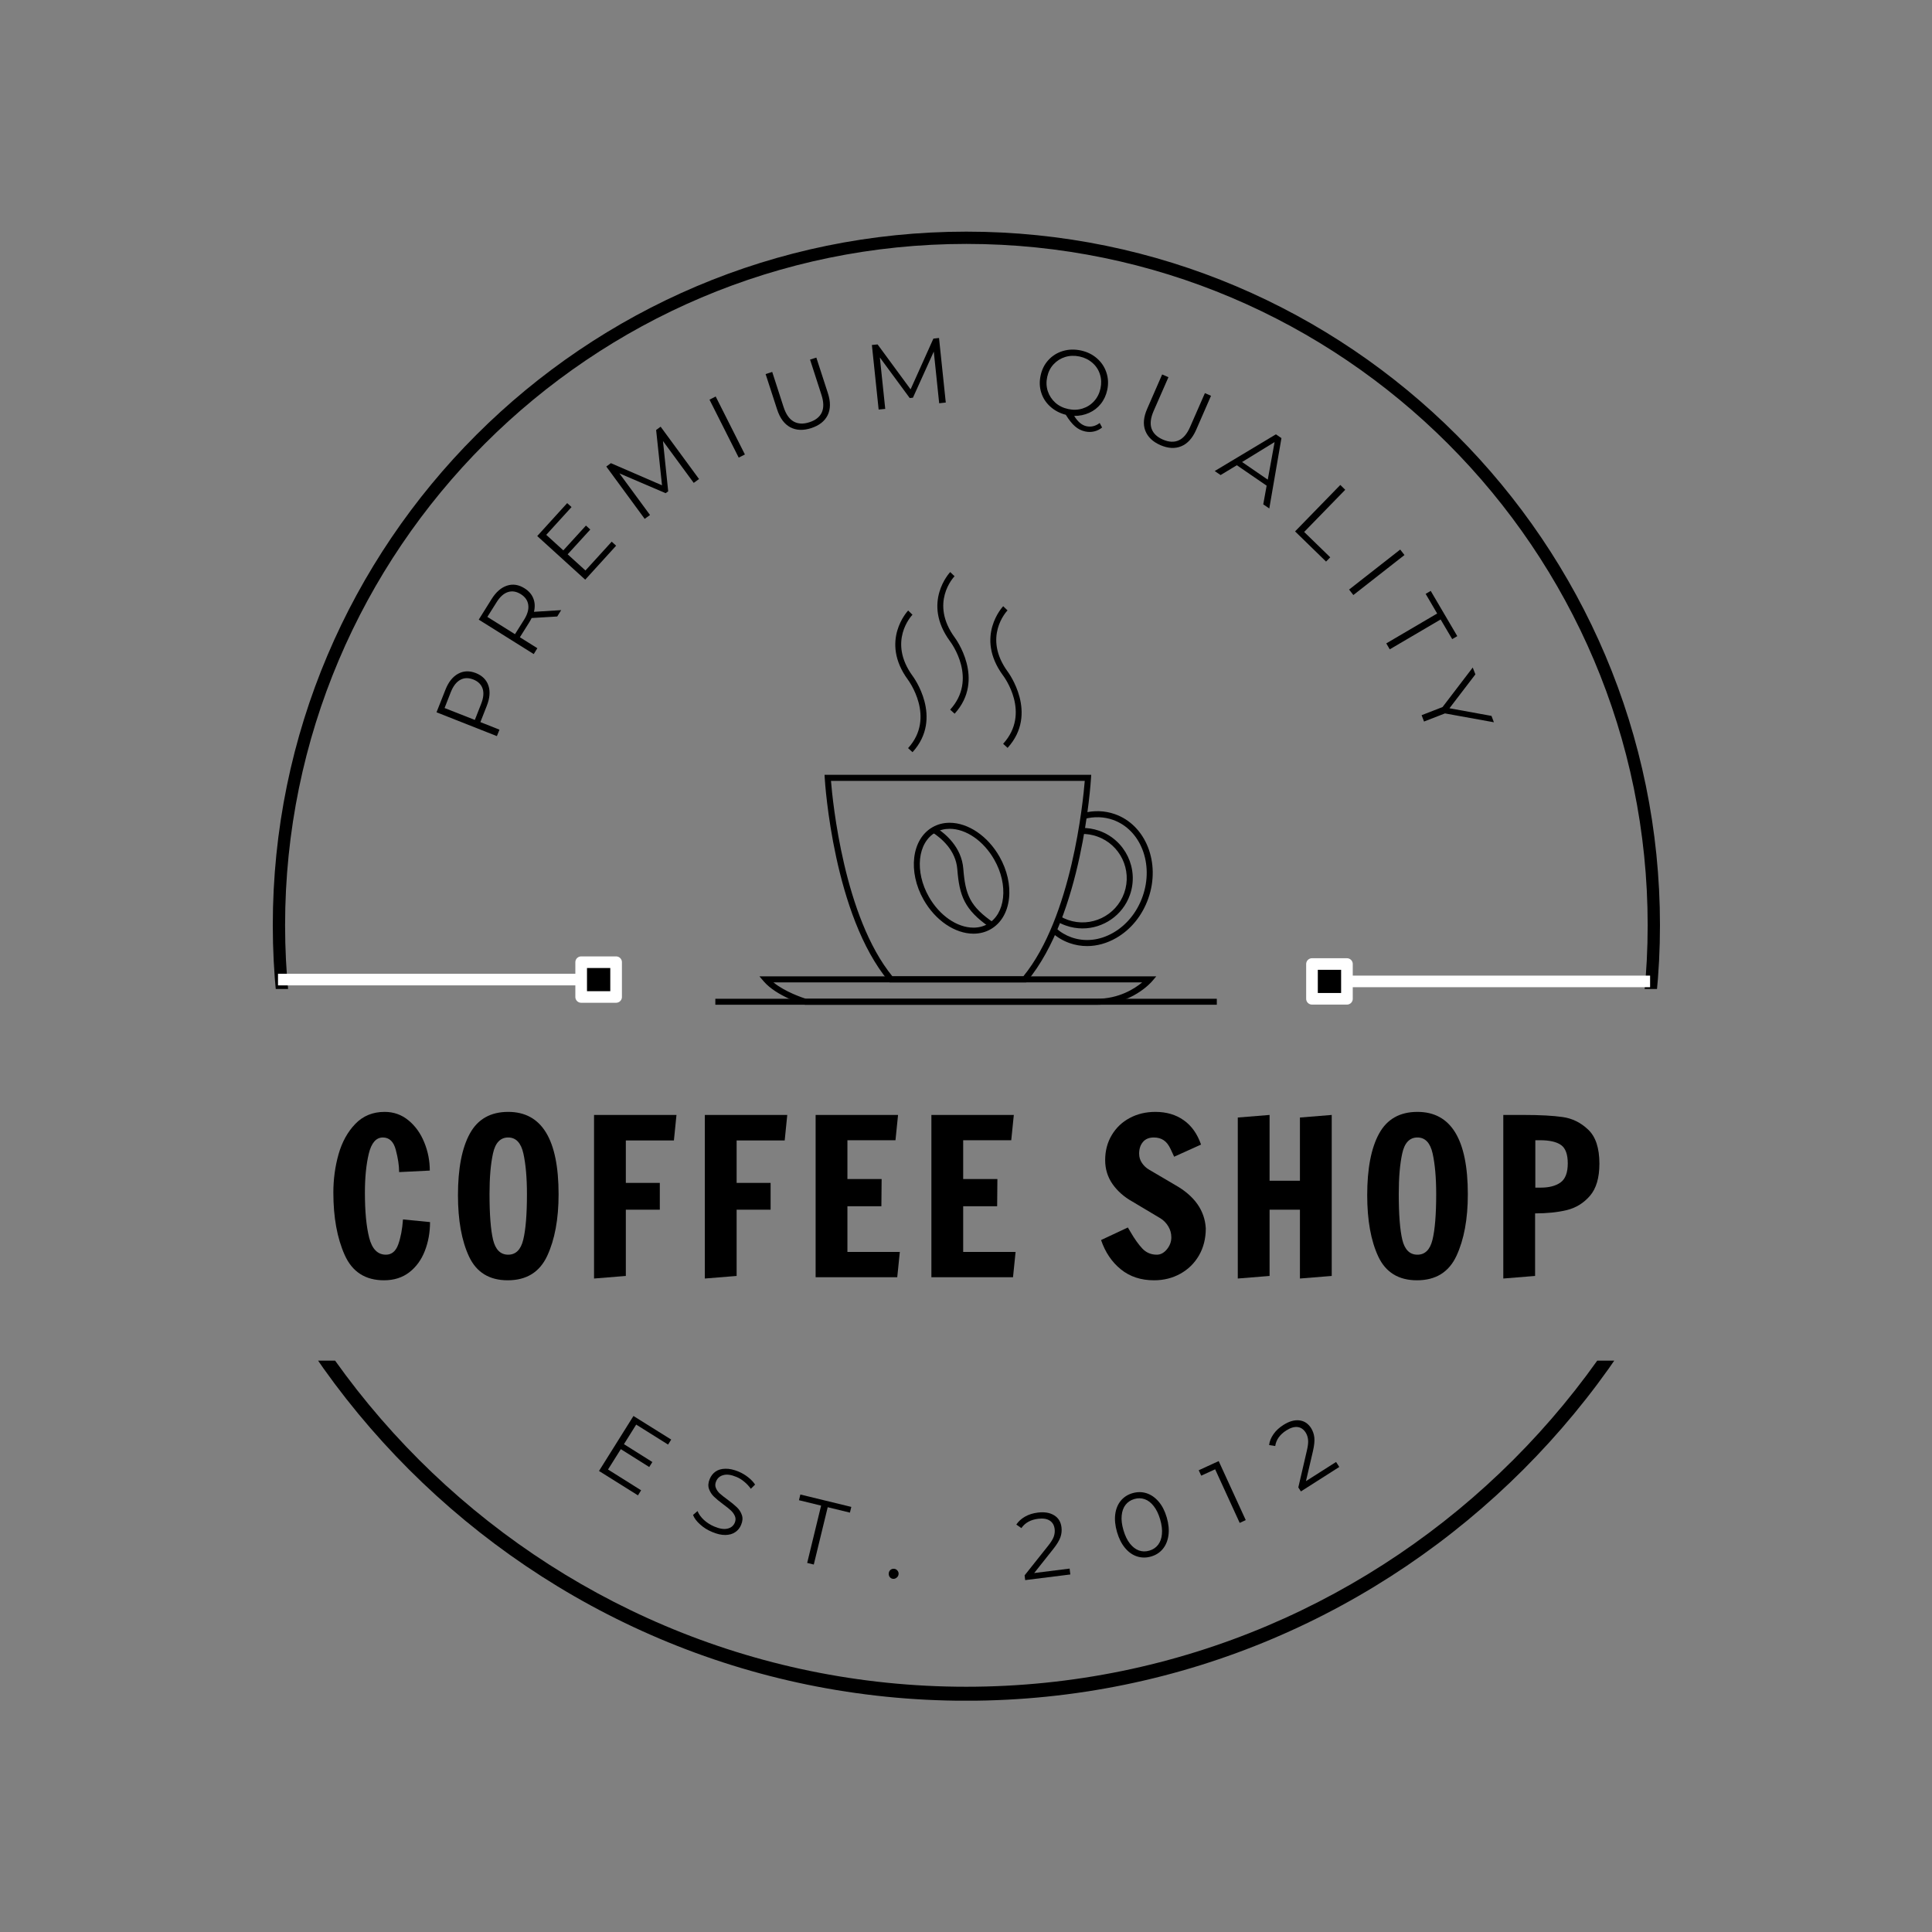 <svg xmlns="http://www.w3.org/2000/svg" xmlns:xlink="http://www.w3.org/1999/xlink" width="500" zoomAndPan="magnify" viewBox="0 0 375 375" height="500" preserveAspectRatio="xMidYMid meet" version="1.0"><rect x="0" y="0" width="375" height="375" fill="#808080" stroke="none"/><defs><g/><clipPath id="98f6f92398"><path d="M 52.949 44.961 L 322.199 44.961 L 322.199 191.961 L 52.949 191.961 Z M 52.949 44.961 " clip-rule="nonzero"/></clipPath><clipPath id="3901b06999"><path d="M 147 189 L 225 189 L 225 195.023 L 147 195.023 Z M 147 189 " clip-rule="nonzero"/></clipPath><clipPath id="8e88f1560c"><path d="M 138.77 193 L 236.27 193 L 236.27 195.023 L 138.77 195.023 Z M 138.77 193 " clip-rule="nonzero"/></clipPath><clipPath id="ac5b5762a1"><path d="M 181 111.023 L 189 111.023 L 189 139 L 181 139 Z M 181 111.023 " clip-rule="nonzero"/></clipPath><clipPath id="0d4ebaafce"><path d="M 34.535 264.102 L 340.535 264.102 L 340.535 330.102 L 34.535 330.102 Z M 34.535 264.102 " clip-rule="nonzero"/></clipPath></defs><g clip-path="url(#98f6f92398)"><path fill="#000000" d="M 187.578 314.211 C 113.344 314.211 52.949 253.816 52.949 179.586 C 52.949 105.352 113.344 44.961 187.578 44.961 C 261.809 44.961 322.199 105.352 322.199 179.586 C 322.199 253.816 261.809 314.211 187.578 314.211 Z M 187.578 47.344 C 114.66 47.344 55.336 106.668 55.336 179.586 C 55.336 252.504 114.66 311.824 187.578 311.824 C 260.492 311.824 319.812 252.504 319.812 179.586 C 319.812 106.668 260.492 47.344 187.578 47.344 Z M 187.578 47.344 " fill-opacity="1" fill-rule="nonzero"/></g><path fill="#000000" d="M 184.324 160.871 C 183.324 160.871 182.402 161.105 181.582 161.574 C 178.086 163.562 177.508 169.172 180.297 174.074 C 182.363 177.707 185.762 180.055 188.957 180.055 C 189.957 180.055 190.879 179.82 191.695 179.352 C 193.359 178.406 194.422 176.605 194.684 174.285 C 194.953 171.895 194.352 169.258 192.98 166.852 C 190.914 163.219 187.516 160.871 184.324 160.871 Z M 188.957 181.227 C 185.352 181.227 181.551 178.648 179.281 174.652 C 176.176 169.191 176.945 162.867 181.004 160.559 C 182.004 159.988 183.117 159.699 184.324 159.699 C 187.93 159.699 191.727 162.281 194 166.273 C 195.488 168.891 196.145 171.781 195.844 174.418 C 195.539 177.117 194.27 179.234 192.273 180.371 C 191.277 180.938 190.16 181.227 188.957 181.227 " fill-opacity="1" fill-rule="nonzero"/><path fill="#000000" d="M 192.16 180.02 C 187.188 176.598 186.215 173.883 185.812 168.719 C 185.52 164.992 182.648 162.637 180.965 161.566 L 181.594 160.582 C 183.461 161.77 186.645 164.395 186.977 168.625 C 187.375 173.707 188.277 175.926 192.82 179.059 L 192.16 180.02 " fill-opacity="1" fill-rule="nonzero"/><path fill="#000000" d="M 173.219 189.512 L 198.621 189.512 C 208.023 178.012 210.227 155.578 210.551 151.566 L 161.293 151.566 C 161.617 155.578 163.82 178.016 173.219 189.512 Z M 199.172 190.68 L 172.672 190.68 L 172.496 190.469 C 161.797 177.664 160.145 152.098 160.078 151.016 L 160.043 150.395 L 211.801 150.395 L 211.766 151.016 C 211.699 152.098 210.043 177.664 199.348 190.469 L 199.172 190.68 " fill-opacity="1" fill-rule="nonzero"/><g clip-path="url(#3901b06999)"><path fill="#000000" d="M 156.426 193.863 L 212.863 193.863 C 217.188 193.863 220.223 191.906 221.699 190.68 L 150.121 190.68 C 152.402 192.547 155.863 193.684 156.426 193.863 Z M 212.863 195.031 L 156.254 195.031 L 156.172 195.008 C 155.949 194.941 150.695 193.355 148.234 190.477 L 147.406 189.512 L 224.43 189.512 L 223.609 190.477 C 223.453 190.66 219.66 195.031 212.863 195.031 " fill-opacity="1" fill-rule="nonzero"/></g><path fill="#000000" d="M 210.113 180.207 C 209.043 180.207 207.953 180.027 206.891 179.652 C 206.27 179.438 205.68 179.16 205.125 178.828 L 205.426 178.328 L 205.422 177.742 L 205.586 177.742 L 205.727 177.824 C 206.215 178.117 206.734 178.359 207.277 178.551 C 211.738 180.121 216.645 177.766 218.215 173.301 C 219.785 168.836 217.43 163.93 212.965 162.359 C 211.973 162.008 210.949 161.844 209.91 161.871 L 209.883 160.703 C 211.059 160.676 212.227 160.859 213.355 161.254 C 218.426 163.039 221.102 168.617 219.32 173.688 C 217.91 177.695 214.133 180.207 210.113 180.207 " fill-opacity="1" fill-rule="nonzero"/><path fill="#000000" d="M 211 183.633 C 209.848 183.633 208.703 183.438 207.598 183.051 C 206.309 182.594 205.145 181.898 204.133 180.98 L 204.922 180.117 C 205.816 180.93 206.848 181.543 207.988 181.945 C 210.586 182.859 213.449 182.547 216.047 181.062 C 218.676 179.559 220.715 177.043 221.789 173.98 C 224 167.691 221.406 161.027 216.012 159.129 C 214.266 158.516 212.359 158.457 210.508 158.953 L 210.203 157.824 C 212.285 157.262 214.426 157.332 216.398 158.023 C 222.402 160.137 225.316 167.469 222.891 174.371 C 221.723 177.699 219.5 180.434 216.629 182.078 C 214.824 183.109 212.902 183.633 211 183.633 " fill-opacity="1" fill-rule="nonzero"/><g clip-path="url(#8e88f1560c)"><path fill="#000000" d="M 236.184 195.031 L 138.848 195.031 L 138.848 193.863 L 236.184 193.863 L 236.184 195.031 " fill-opacity="1" fill-rule="nonzero"/></g><path fill="#000000" d="M 177.121 146 L 176.258 145.211 C 181.688 139.242 176.281 132.008 176.227 131.934 C 170.711 124.395 176.215 118.562 176.27 118.504 L 177.113 119.32 C 176.91 119.527 172.25 124.516 177.16 131.234 C 177.215 131.305 183.203 139.316 177.121 146 " fill-opacity="1" fill-rule="nonzero"/><g clip-path="url(#ac5b5762a1)"><path fill="#000000" d="M 185.289 138.531 L 184.426 137.742 C 189.844 131.785 184.617 124.758 184.391 124.461 C 178.879 116.926 184.379 111.094 184.438 111.035 L 185.277 111.848 C 185.078 112.059 180.418 117.047 185.328 123.762 C 185.383 123.832 191.371 131.844 185.289 138.531 " fill-opacity="1" fill-rule="nonzero"/></g><path fill="#000000" d="M 195.574 145.16 L 194.707 144.371 C 200.129 138.414 194.902 131.387 194.676 131.09 C 189.164 123.555 194.664 117.723 194.719 117.664 L 195.562 118.477 L 195.141 118.07 L 195.562 118.477 C 195.359 118.688 190.703 123.676 195.613 130.391 C 195.664 130.461 201.652 138.473 195.574 145.16 " fill-opacity="1" fill-rule="nonzero"/><g clip-path="url(#0d4ebaafce)"><path fill="#000000" d="M 187.535 330.113 C 103.172 330.113 34.535 261.477 34.535 177.113 C 34.535 92.75 103.172 24.113 187.535 24.113 C 271.898 24.113 340.535 92.75 340.535 177.113 C 340.535 261.477 271.898 330.113 187.535 330.113 Z M 187.535 26.824 C 104.668 26.824 37.246 94.242 37.246 177.113 C 37.246 259.98 104.668 327.398 187.535 327.398 C 270.406 327.398 337.824 259.98 337.824 177.113 C 337.824 94.242 270.406 26.824 187.535 26.824 Z M 187.535 26.824 " fill-opacity="1" fill-rule="nonzero"/></g><g fill="#000000" fill-opacity="1"><g transform="translate(95.697, 144.786)"><g><path d="M -9.234 -10.922 C -8.641 -12.422 -7.816 -13.453 -6.766 -14.016 C -5.723 -14.586 -4.578 -14.629 -3.328 -14.141 C -2.078 -13.641 -1.266 -12.828 -0.891 -11.703 C -0.516 -10.578 -0.625 -9.266 -1.219 -7.766 L -2.453 -4.625 L 1.25 -3.156 L 0.75 -1.906 L -10.969 -6.531 Z M -2.312 -8.156 C -1.852 -9.312 -1.754 -10.297 -2.016 -11.109 C -2.285 -11.922 -2.883 -12.516 -3.812 -12.891 C -4.758 -13.266 -5.609 -13.242 -6.359 -12.828 C -7.117 -12.41 -7.727 -11.625 -8.188 -10.469 L -9.406 -7.359 L -3.531 -5.047 Z M -2.312 -8.156 "/></g></g></g><g fill="#000000" fill-opacity="1"><g transform="translate(102.503, 128.691)"><g><path d="M 5.656 -9.031 L 0.688 -8.734 C 0.551 -8.453 0.391 -8.16 0.203 -7.859 L -1.594 -5 L 1.797 -2.875 L 1.094 -1.734 L -9.578 -8.422 L -7.078 -12.422 C -6.223 -13.785 -5.227 -14.648 -4.094 -15.016 C -2.969 -15.391 -1.832 -15.219 -0.688 -14.5 C 0.145 -13.977 0.711 -13.32 1.016 -12.531 C 1.328 -11.75 1.367 -10.883 1.141 -9.938 L 6.422 -10.266 Z M -0.766 -8.422 C -0.109 -9.484 0.156 -10.438 0.031 -11.281 C -0.082 -12.133 -0.562 -12.828 -1.406 -13.359 C -2.27 -13.898 -3.109 -14.035 -3.922 -13.766 C -4.734 -13.504 -5.469 -12.844 -6.125 -11.781 L -7.906 -8.953 L -2.547 -5.594 Z M -0.766 -8.422 "/></g></g></g><g fill="#000000" fill-opacity="1"><g transform="translate(112.215, 114.03)"><g><path d="M 6.516 -8.891 L 7.375 -8.109 L 1.375 -1.516 L -7.938 -9.984 L -2.125 -16.375 L -1.281 -15.609 L -6.188 -10.219 L -2.875 -7.203 L 1.516 -12.016 L 2.359 -11.25 L -2.031 -6.438 L 1.422 -3.297 Z M 6.516 -8.891 "/></g></g></g><g fill="#000000" fill-opacity="1"><g transform="translate(123.479, 101.93)"><g><path d="M 4.75 -19.109 L 12.203 -8.953 L 11.172 -8.203 L 5.203 -16.328 L 6.219 -6.562 L 5.719 -6.203 L -3.25 -10.047 L 2.688 -1.969 L 1.656 -1.219 L -5.797 -11.375 L -4.906 -12.031 L 5.016 -7.734 L 3.875 -18.469 Z M 4.75 -19.109 "/></g></g></g><g fill="#000000" fill-opacity="1"><g transform="translate(141.555, 89.743)"><g><path d="M -3.844 -12.172 L -2.641 -12.781 L 3.031 -1.531 L 1.828 -0.922 Z M -3.844 -12.172 "/></g></g></g><g fill="#000000" fill-opacity="1"><g transform="translate(150.653, 85.189)"><g><path d="M 6.812 -2.094 C 5.258 -1.594 3.906 -1.645 2.75 -2.25 C 1.594 -2.863 0.738 -4.016 0.188 -5.703 L -2.047 -12.578 L -0.766 -13 L 1.438 -6.188 C 1.895 -4.789 2.547 -3.852 3.391 -3.375 C 4.242 -2.895 5.266 -2.848 6.453 -3.234 C 7.648 -3.617 8.453 -4.254 8.859 -5.141 C 9.266 -6.035 9.238 -7.18 8.781 -8.578 L 6.578 -15.391 L 7.797 -15.781 L 10.031 -8.906 C 10.582 -7.219 10.57 -5.785 10 -4.609 C 9.426 -3.441 8.363 -2.602 6.812 -2.094 Z M 6.812 -2.094 "/></g></g></g><g fill="#000000" fill-opacity="1"><g transform="translate(168.513, 79.711)"><g><path d="M 13.75 -14.109 L 15.062 -1.578 L 13.781 -1.438 L 12.734 -11.469 L 8.688 -2.516 L 8.062 -2.453 L 2.266 -10.328 L 3.312 -0.344 L 2.031 -0.219 L 0.719 -12.75 L 1.828 -12.859 L 8.234 -4.141 L 12.656 -13.984 Z M 13.75 -14.109 "/></g></g></g><g fill="#000000" fill-opacity="1"><g transform="translate(190.289, 78.329)"><g/></g></g><g fill="#000000" fill-opacity="1"><g transform="translate(199.73, 78.853)"><g><path d="M 14.188 4.125 C 13.719 4.508 13.195 4.766 12.625 4.891 C 12.062 5.023 11.484 5.023 10.891 4.891 C 10.16 4.734 9.508 4.406 8.938 3.906 C 8.363 3.414 7.766 2.664 7.141 1.656 C 5.961 1.352 4.957 0.82 4.125 0.062 C 3.289 -0.688 2.707 -1.586 2.375 -2.641 C 2.039 -3.691 2 -4.797 2.25 -5.953 C 2.5 -7.141 3.004 -8.145 3.766 -8.969 C 4.523 -9.801 5.457 -10.383 6.562 -10.719 C 7.676 -11.051 8.844 -11.086 10.062 -10.828 C 11.281 -10.566 12.32 -10.055 13.188 -9.297 C 14.051 -8.547 14.66 -7.633 15.016 -6.562 C 15.379 -5.488 15.438 -4.359 15.188 -3.172 C 14.969 -2.141 14.551 -1.238 13.938 -0.469 C 13.32 0.301 12.566 0.883 11.672 1.281 C 10.773 1.688 9.805 1.883 8.766 1.875 C 9.461 3.008 10.254 3.676 11.141 3.875 C 12.055 4.07 12.914 3.863 13.719 3.25 Z M 3.531 -5.688 C 3.32 -4.727 3.359 -3.812 3.641 -2.938 C 3.93 -2.062 4.422 -1.312 5.109 -0.688 C 5.805 -0.07 6.645 0.336 7.625 0.547 C 8.594 0.754 9.52 0.719 10.406 0.438 C 11.289 0.156 12.035 -0.32 12.641 -1 C 13.254 -1.676 13.664 -2.492 13.875 -3.453 C 14.082 -4.422 14.047 -5.336 13.766 -6.203 C 13.492 -7.078 13.008 -7.816 12.312 -8.422 C 11.613 -9.035 10.781 -9.445 9.812 -9.656 C 8.832 -9.863 7.898 -9.832 7.016 -9.562 C 6.141 -9.289 5.391 -8.816 4.766 -8.141 C 4.148 -7.473 3.738 -6.656 3.531 -5.688 Z M 3.531 -5.688 "/></g></g></g><g fill="#000000" fill-opacity="1"><g transform="translate(218.746, 83.447)"><g><path d="M 6.484 2.953 C 4.992 2.297 4.016 1.352 3.547 0.125 C 3.086 -1.094 3.219 -2.516 3.938 -4.141 L 6.828 -10.766 L 8.047 -10.234 L 5.172 -3.672 C 4.586 -2.328 4.453 -1.191 4.766 -0.266 C 5.086 0.66 5.82 1.375 6.969 1.875 C 8.125 2.375 9.145 2.426 10.031 2.031 C 10.926 1.633 11.664 0.766 12.25 -0.578 L 15.125 -7.141 L 16.312 -6.625 L 13.422 0 C 12.703 1.625 11.738 2.68 10.531 3.172 C 9.332 3.672 7.984 3.598 6.484 2.953 Z M 6.484 2.953 "/></g></g></g><g fill="#000000" fill-opacity="1"><g transform="translate(235.744, 91.411)"><g><path d="M 10.109 2.859 L 4.328 -1.109 L 1.172 0.797 L 0.031 0.016 L 11.906 -7.109 L 12.984 -6.375 L 10.625 7.281 L 9.453 6.484 Z M 10.328 1.688 L 11.656 -5.609 L 5.344 -1.734 Z M 10.328 1.688 "/></g></g></g><g fill="#000000" fill-opacity="1"><g transform="translate(249.904, 101.722)"><g><path d="M 10.25 -7.594 L 11.203 -6.656 L 3.234 1.531 L 8.297 6.453 L 7.484 7.281 L 1.469 1.422 Z M 10.25 -7.594 "/></g></g></g><g fill="#000000" fill-opacity="1"><g transform="translate(260.591, 112.825)"><g><path d="M 11.188 -6.156 L 12.016 -5.094 L 2.094 2.672 L 1.266 1.609 Z M 11.188 -6.156 "/></g></g></g><g fill="#000000" fill-opacity="1"><g transform="translate(266.796, 121.005)"><g><path d="M 12.156 -1.922 L 9.922 -5.734 L 10.906 -6.312 L 16.062 2.469 L 15.078 3.047 L 12.828 -0.766 L 2.953 5.031 L 2.281 3.875 Z M 12.156 -1.922 "/></g></g></g><g fill="#000000" fill-opacity="1"><g transform="translate(274.106, 134.098)"><g><path d="M 6.359 4.375 L 2.297 5.953 L 1.828 4.719 L 5.891 3.141 L 11.75 -4.531 L 12.266 -3.203 L 7.234 3.375 L 15.391 4.859 L 15.859 6.094 Z M 6.359 4.375 "/></g></g></g><g fill="#000000" fill-opacity="1"><g transform="translate(63.016, 247.91)"><g><path d="M 11.516 0.594 C 7.898 0.594 5.359 -1.039 3.891 -4.312 C 2.422 -7.594 1.688 -11.629 1.688 -16.422 C 1.688 -18.992 2.02 -21.469 2.688 -23.844 C 3.363 -26.227 4.445 -28.195 5.938 -29.75 C 7.438 -31.312 9.336 -32.094 11.641 -32.094 C 13.398 -32.094 14.941 -31.547 16.266 -30.453 C 17.598 -29.359 18.617 -27.938 19.328 -26.188 C 20.047 -24.438 20.406 -22.609 20.406 -20.703 L 14.453 -20.406 C 14.453 -21.664 14.238 -23.098 13.812 -24.703 C 13.395 -26.316 12.555 -27.125 11.297 -27.125 C 9.984 -27.125 9.07 -26.07 8.562 -23.969 C 8.062 -21.875 7.812 -19.359 7.812 -16.422 C 7.812 -12.785 8.086 -9.867 8.641 -7.672 C 9.203 -5.473 10.285 -4.375 11.891 -4.375 C 13.004 -4.375 13.801 -5.035 14.281 -6.359 C 14.758 -7.691 15.066 -9.312 15.203 -11.219 L 20.453 -10.703 C 20.453 -8.691 20.113 -6.82 19.438 -5.094 C 18.77 -3.375 17.766 -1.992 16.422 -0.953 C 15.078 0.078 13.441 0.594 11.516 0.594 Z M 11.516 0.594 "/></g></g></g><g fill="#000000" fill-opacity="1"><g transform="translate(87.124, 247.91)"><g><path d="M 11.422 0.594 C 7.867 0.594 5.367 -0.938 3.922 -4 C 2.484 -7.07 1.766 -11.047 1.766 -15.922 C 1.766 -21.098 2.535 -25.086 4.078 -27.891 C 5.617 -30.691 8.098 -32.094 11.516 -32.094 C 18.035 -32.094 21.297 -26.758 21.297 -16.094 C 21.297 -11.301 20.562 -7.32 19.094 -4.156 C 17.625 -0.988 15.066 0.594 11.422 0.594 Z M 11.516 -4.375 C 12.992 -4.375 13.969 -5.344 14.438 -7.281 C 14.914 -9.227 15.156 -12.176 15.156 -16.125 C 15.156 -19.289 14.926 -21.914 14.469 -24 C 14.008 -26.082 13.023 -27.125 11.516 -27.125 C 9.992 -27.125 9.008 -26.086 8.562 -24.016 C 8.113 -21.953 7.891 -19.336 7.891 -16.172 C 7.891 -12.191 8.117 -9.227 8.578 -7.281 C 9.047 -5.344 10.023 -4.375 11.516 -4.375 Z M 11.516 -4.375 "/></g></g></g><g fill="#000000" fill-opacity="1"><g transform="translate(112.366, 247.91)"><g><path d="M 2.938 0.25 L 2.938 -31.5 L 18.938 -31.5 L 18.438 -26.547 L 9.109 -26.547 L 9.109 -18.312 L 15.703 -18.312 L 15.703 -13.109 L 9.109 -13.109 L 9.109 -0.25 Z M 2.938 0.25 "/></g></g></g><g fill="#000000" fill-opacity="1"><g transform="translate(133.87, 247.91)"><g><path d="M 2.938 0.25 L 2.938 -31.5 L 18.938 -31.5 L 18.438 -26.547 L 9.109 -26.547 L 9.109 -18.312 L 15.703 -18.312 L 15.703 -13.109 L 9.109 -13.109 L 9.109 -0.25 Z M 2.938 0.25 "/></g></g></g><g fill="#000000" fill-opacity="1"><g transform="translate(155.374, 247.91)"><g><path d="M 2.938 0 L 2.938 -31.5 L 18.938 -31.5 L 18.438 -26.594 L 9.109 -26.594 L 9.109 -19.062 L 15.75 -19.062 L 15.703 -13.781 L 9.109 -13.781 L 9.109 -4.906 L 19.281 -4.906 L 18.781 0 Z M 2.938 0 "/></g></g></g><g fill="#000000" fill-opacity="1"><g transform="translate(177.844, 247.91)"><g><path d="M 2.938 0 L 2.938 -31.5 L 18.938 -31.5 L 18.438 -26.594 L 9.109 -26.594 L 9.109 -19.062 L 15.75 -19.062 L 15.703 -13.781 L 9.109 -13.781 L 9.109 -4.906 L 19.281 -4.906 L 18.781 0 Z M 2.938 0 "/></g></g></g><g fill="#000000" fill-opacity="1"><g transform="translate(200.314, 247.91)"><g/></g></g><g fill="#000000" fill-opacity="1"><g transform="translate(212.746, 247.91)"><g><path d="M 11.25 0.594 C 8.707 0.594 6.562 -0.113 4.812 -1.531 C 3.062 -2.945 1.781 -4.844 0.969 -7.219 L 6.172 -9.656 L 6.672 -8.812 C 7.484 -7.414 8.258 -6.328 9 -5.547 C 9.75 -4.766 10.68 -4.375 11.797 -4.375 C 12.523 -4.375 13.176 -4.723 13.75 -5.422 C 14.32 -6.117 14.609 -6.891 14.609 -7.734 C 14.609 -8.516 14.41 -9.227 14.016 -9.875 C 13.629 -10.52 13.129 -11.035 12.516 -11.422 L 7.016 -14.703 C 5.422 -15.598 4.145 -16.727 3.188 -18.094 C 2.238 -19.469 1.766 -21.008 1.766 -22.719 C 1.766 -24.539 2.191 -26.164 3.047 -27.594 C 3.898 -29.02 5.062 -30.125 6.531 -30.906 C 8 -31.695 9.66 -32.094 11.516 -32.094 C 13.66 -32.094 15.488 -31.555 17 -30.484 C 18.52 -29.422 19.645 -27.844 20.375 -25.75 L 15.156 -23.391 C 15.051 -23.617 14.816 -24.125 14.453 -24.906 C 14.086 -25.688 13.645 -26.25 13.125 -26.594 C 12.602 -26.945 11.969 -27.125 11.219 -27.125 C 10.289 -27.125 9.582 -26.832 9.094 -26.25 C 8.602 -25.664 8.359 -24.91 8.359 -23.984 C 8.359 -23.305 8.547 -22.695 8.922 -22.156 C 9.297 -21.613 9.754 -21.188 10.297 -20.875 L 15.375 -17.891 C 19.125 -15.766 21.098 -12.961 21.297 -9.484 C 21.297 -7.504 20.852 -5.75 19.969 -4.219 C 19.082 -2.695 17.875 -1.516 16.344 -0.672 C 14.82 0.172 13.125 0.594 11.25 0.594 Z M 11.25 0.594 "/></g></g></g><g fill="#000000" fill-opacity="1"><g transform="translate(237.316, 247.91)"><g><path d="M 2.938 0.25 L 2.938 -31 L 9.109 -31.5 L 9.109 -18.734 L 15 -18.734 L 15 -31 L 21.172 -31.5 L 21.172 -0.25 L 15 0.25 L 15 -13.109 L 9.109 -13.109 L 9.109 -0.25 Z M 2.938 0.25 "/></g></g></g><g fill="#000000" fill-opacity="1"><g transform="translate(263.608, 247.91)"><g><path d="M 11.422 0.594 C 7.867 0.594 5.367 -0.938 3.922 -4 C 2.484 -7.07 1.766 -11.047 1.766 -15.922 C 1.766 -21.098 2.535 -25.086 4.078 -27.891 C 5.617 -30.691 8.098 -32.094 11.516 -32.094 C 18.035 -32.094 21.297 -26.758 21.297 -16.094 C 21.297 -11.301 20.562 -7.32 19.094 -4.156 C 17.625 -0.988 15.066 0.594 11.422 0.594 Z M 11.516 -4.375 C 12.992 -4.375 13.969 -5.344 14.438 -7.281 C 14.914 -9.227 15.156 -12.176 15.156 -16.125 C 15.156 -19.289 14.926 -21.914 14.469 -24 C 14.008 -26.082 13.023 -27.125 11.516 -27.125 C 9.992 -27.125 9.008 -26.086 8.562 -24.016 C 8.113 -21.953 7.891 -19.336 7.891 -16.172 C 7.891 -12.191 8.117 -9.227 8.578 -7.281 C 9.047 -5.344 10.023 -4.375 11.516 -4.375 Z M 11.516 -4.375 "/></g></g></g><g fill="#000000" fill-opacity="1"><g transform="translate(288.85, 247.91)"><g><path d="M 2.938 -31.5 L 6.891 -31.5 C 10.055 -31.5 12.578 -31.363 14.453 -31.094 C 16.328 -30.832 17.984 -30.016 19.422 -28.641 C 20.867 -27.273 21.594 -25.078 21.594 -22.047 C 21.594 -19.305 20.984 -17.227 19.766 -15.812 C 18.547 -14.395 17.047 -13.469 15.266 -13.031 C 13.484 -12.602 11.43 -12.391 9.109 -12.391 L 9.109 -0.25 L 2.938 0.25 Z M 10.203 -17.391 C 11.828 -17.391 13.109 -17.723 14.047 -18.391 C 14.984 -19.066 15.453 -20.301 15.453 -22.094 C 15.453 -23.852 15.02 -25.039 14.156 -25.656 C 13.289 -26.281 11.914 -26.594 10.031 -26.594 L 9.156 -26.594 L 9.156 -17.391 Z M 10.203 -17.391 "/></g></g></g><g fill="#000000" fill-opacity="1"><g transform="translate(114.531, 284.42)"><g><path d="M 9.906 4.844 L 9.297 5.828 L 1.734 1.094 L 8.422 -9.578 L 15.75 -5 L 15.141 -4.031 L 8.953 -7.906 L 6.578 -4.109 L 12.094 -0.641 L 11.484 0.328 L 5.969 -3.141 L 3.484 0.812 Z M 9.906 4.844 "/></g></g></g><g fill="#000000" fill-opacity="1"><g transform="translate(133.141, 295.127)"><g><path d="M 5.062 2.219 C 4.195 1.863 3.426 1.379 2.75 0.766 C 2.07 0.16 1.613 -0.453 1.375 -1.078 L 2.25 -1.828 C 2.488 -1.234 2.898 -0.66 3.484 -0.109 C 4.078 0.43 4.75 0.859 5.5 1.172 C 6.531 1.609 7.383 1.742 8.062 1.578 C 8.75 1.422 9.223 1.035 9.484 0.422 C 9.672 -0.035 9.676 -0.461 9.5 -0.859 C 9.332 -1.254 9.078 -1.613 8.734 -1.938 C 8.391 -2.258 7.891 -2.66 7.234 -3.141 C 6.453 -3.723 5.844 -4.227 5.406 -4.656 C 4.977 -5.082 4.664 -5.578 4.469 -6.141 C 4.27 -6.711 4.32 -7.359 4.625 -8.078 C 4.875 -8.672 5.25 -9.145 5.75 -9.5 C 6.258 -9.852 6.895 -10.035 7.656 -10.047 C 8.426 -10.066 9.285 -9.879 10.234 -9.484 C 10.898 -9.203 11.516 -8.836 12.078 -8.391 C 12.648 -7.941 13.098 -7.469 13.422 -6.969 L 12.594 -6.156 C 12.238 -6.664 11.816 -7.117 11.328 -7.516 C 10.848 -7.922 10.344 -8.234 9.812 -8.453 C 8.801 -8.879 7.953 -9 7.266 -8.812 C 6.586 -8.633 6.117 -8.234 5.859 -7.609 C 5.66 -7.148 5.645 -6.719 5.812 -6.312 C 5.977 -5.906 6.238 -5.539 6.594 -5.219 C 6.957 -4.895 7.469 -4.492 8.125 -4.016 C 8.883 -3.453 9.484 -2.957 9.922 -2.531 C 10.359 -2.102 10.672 -1.609 10.859 -1.047 C 11.055 -0.484 11.004 0.148 10.703 0.859 C 10.461 1.453 10.082 1.922 9.562 2.266 C 9.051 2.617 8.41 2.801 7.641 2.812 C 6.867 2.82 6.008 2.625 5.062 2.219 Z M 5.062 2.219 "/></g></g></g><g fill="#000000" fill-opacity="1"><g transform="translate(152.299, 302.301)"><g><path d="M 7.078 -10.062 L 2.781 -11.109 L 3.047 -12.219 L 12.938 -9.812 L 12.672 -8.703 L 8.359 -9.75 L 5.656 1.375 L 4.375 1.062 Z M 7.078 -10.062 "/></g></g></g><g fill="#000000" fill-opacity="1"><g transform="translate(171.46, 306.143)"><g><path d="M 1.875 0.312 C 1.613 0.281 1.398 0.16 1.234 -0.047 C 1.078 -0.266 1.016 -0.516 1.047 -0.797 C 1.078 -1.055 1.191 -1.27 1.391 -1.438 C 1.598 -1.602 1.832 -1.672 2.094 -1.641 C 2.352 -1.617 2.566 -1.504 2.734 -1.297 C 2.91 -1.086 2.984 -0.852 2.953 -0.594 C 2.922 -0.312 2.797 -0.086 2.578 0.078 C 2.367 0.254 2.133 0.332 1.875 0.312 Z M 1.875 0.312 "/></g></g></g><g fill="#000000" fill-opacity="1"><g transform="translate(184.327, 307.124)"><g/></g></g><g fill="#000000" fill-opacity="1"><g transform="translate(198.283, 306.792)"><g><path d="M 9.328 -2.328 L 9.469 -1.188 L 0.703 -0.094 L 0.594 -1.016 L 5.141 -6.734 C 5.723 -7.461 6.098 -8.07 6.266 -8.562 C 6.43 -9.062 6.484 -9.547 6.422 -10.016 C 6.328 -10.766 6.004 -11.312 5.453 -11.656 C 4.91 -12 4.172 -12.113 3.234 -12 C 1.766 -11.82 0.676 -11.219 -0.031 -10.188 L -1.016 -10.875 C -0.609 -11.488 -0.051 -12 0.656 -12.406 C 1.375 -12.82 2.211 -13.086 3.172 -13.203 C 4.453 -13.359 5.504 -13.18 6.328 -12.672 C 7.148 -12.172 7.625 -11.395 7.75 -10.344 C 7.832 -9.695 7.766 -9.055 7.547 -8.422 C 7.328 -7.797 6.875 -7.047 6.188 -6.172 L 2.453 -1.469 Z M 9.328 -2.328 "/></g></g></g><g fill="#000000" fill-opacity="1"><g transform="translate(217.67, 303.68)"><g><path d="M 5.75 -1.562 C 4.812 -1.289 3.906 -1.297 3.031 -1.578 C 2.156 -1.859 1.379 -2.406 0.703 -3.219 C 0.023 -4.031 -0.492 -5.062 -0.859 -6.312 C -1.223 -7.57 -1.336 -8.723 -1.203 -9.766 C -1.066 -10.805 -0.707 -11.68 -0.125 -12.391 C 0.457 -13.098 1.219 -13.586 2.156 -13.859 C 3.094 -14.129 4 -14.125 4.875 -13.844 C 5.75 -13.562 6.531 -13.02 7.219 -12.219 C 7.906 -11.426 8.43 -10.398 8.797 -9.141 C 9.16 -7.891 9.27 -6.734 9.125 -5.672 C 8.977 -4.617 8.613 -3.738 8.031 -3.031 C 7.445 -2.32 6.688 -1.832 5.75 -1.562 Z M 5.422 -2.703 C 6.129 -2.91 6.691 -3.285 7.109 -3.828 C 7.535 -4.379 7.785 -5.07 7.859 -5.906 C 7.941 -6.75 7.828 -7.703 7.516 -8.766 C 7.203 -9.828 6.785 -10.688 6.266 -11.344 C 5.754 -12.008 5.172 -12.457 4.516 -12.688 C 3.867 -12.914 3.191 -12.926 2.484 -12.719 C 1.785 -12.508 1.223 -12.133 0.797 -11.594 C 0.379 -11.051 0.129 -10.359 0.047 -9.516 C -0.035 -8.68 0.078 -7.734 0.391 -6.672 C 0.703 -5.609 1.117 -4.742 1.641 -4.078 C 2.16 -3.422 2.742 -2.973 3.391 -2.734 C 4.047 -2.504 4.723 -2.492 5.422 -2.703 Z M 5.422 -2.703 "/></g></g></g><g fill="#000000" fill-opacity="1"><g transform="translate(237.781, 296.893)"><g><path d="M -1.234 -13.297 L 4.016 -1.844 L 2.844 -1.297 L -1.922 -11.703 L -4.625 -10.469 L -5.109 -11.516 Z M -1.234 -13.297 "/></g></g></g><g fill="#000000" fill-opacity="1"><g transform="translate(251.909, 289.861)"><g><path d="M 7.422 -6.094 L 8.047 -5.125 L 0.594 -0.375 L 0.094 -1.156 L 1.75 -8.281 C 1.969 -9.195 2.047 -9.91 1.984 -10.422 C 1.93 -10.941 1.773 -11.406 1.516 -11.812 C 1.109 -12.445 0.582 -12.801 -0.062 -12.875 C -0.707 -12.945 -1.43 -12.727 -2.234 -12.219 C -3.484 -11.426 -4.203 -10.414 -4.391 -9.188 L -5.578 -9.375 C -5.484 -10.125 -5.195 -10.832 -4.719 -11.5 C -4.25 -12.176 -3.609 -12.77 -2.797 -13.281 C -1.703 -13.977 -0.68 -14.273 0.266 -14.172 C 1.223 -14.066 1.988 -13.57 2.562 -12.688 C 2.914 -12.125 3.129 -11.508 3.203 -10.844 C 3.273 -10.176 3.188 -9.301 2.938 -8.219 L 1.578 -2.375 Z M 7.422 -6.094 "/></g></g></g><path stroke-linecap="butt" transform="matrix(2.261, 0, 0, 2.25, 53.961, 190.136)" fill="none" stroke-linejoin="miter" d="M -0 0 L 25.778 0 " stroke="#ffffff" stroke-width="1" stroke-opacity="1" stroke-miterlimit="4"/><path stroke-linecap="butt" transform="matrix(2.261, 0, 0, 2.25, 120.718, 190.136)" fill-opacity="1" fill="#000000" fill-rule="nonzero" stroke-linejoin="round" d="M -3.5 -1.5 L -0.501 -1.5 L -0.501 1.5 L -3.5 1.5 Z M -3.5 -1.5 " stroke="#ffffff" stroke-width="1" stroke-opacity="1" stroke-miterlimit="4"/><path stroke-linecap="butt" transform="matrix(-2.261, -0, 0, -2.25, 320.282, 190.493)" fill="none" stroke-linejoin="miter" d="M 0 0.001 L 25.779 0.001 " stroke="#ffffff" stroke-width="1" stroke-opacity="1" stroke-miterlimit="4"/><path stroke-linecap="butt" transform="matrix(-2.261, -0, 0, -2.25, 253.526, 190.493)" fill-opacity="1" fill="#000000" fill-rule="nonzero" stroke-linejoin="round" d="M -3.5 -1.499 L -0.5 -1.499 L -0.5 1.501 L -3.5 1.501 Z M -3.5 -1.499 " stroke="#ffffff" stroke-width="1" stroke-opacity="1" stroke-miterlimit="4"/></svg>